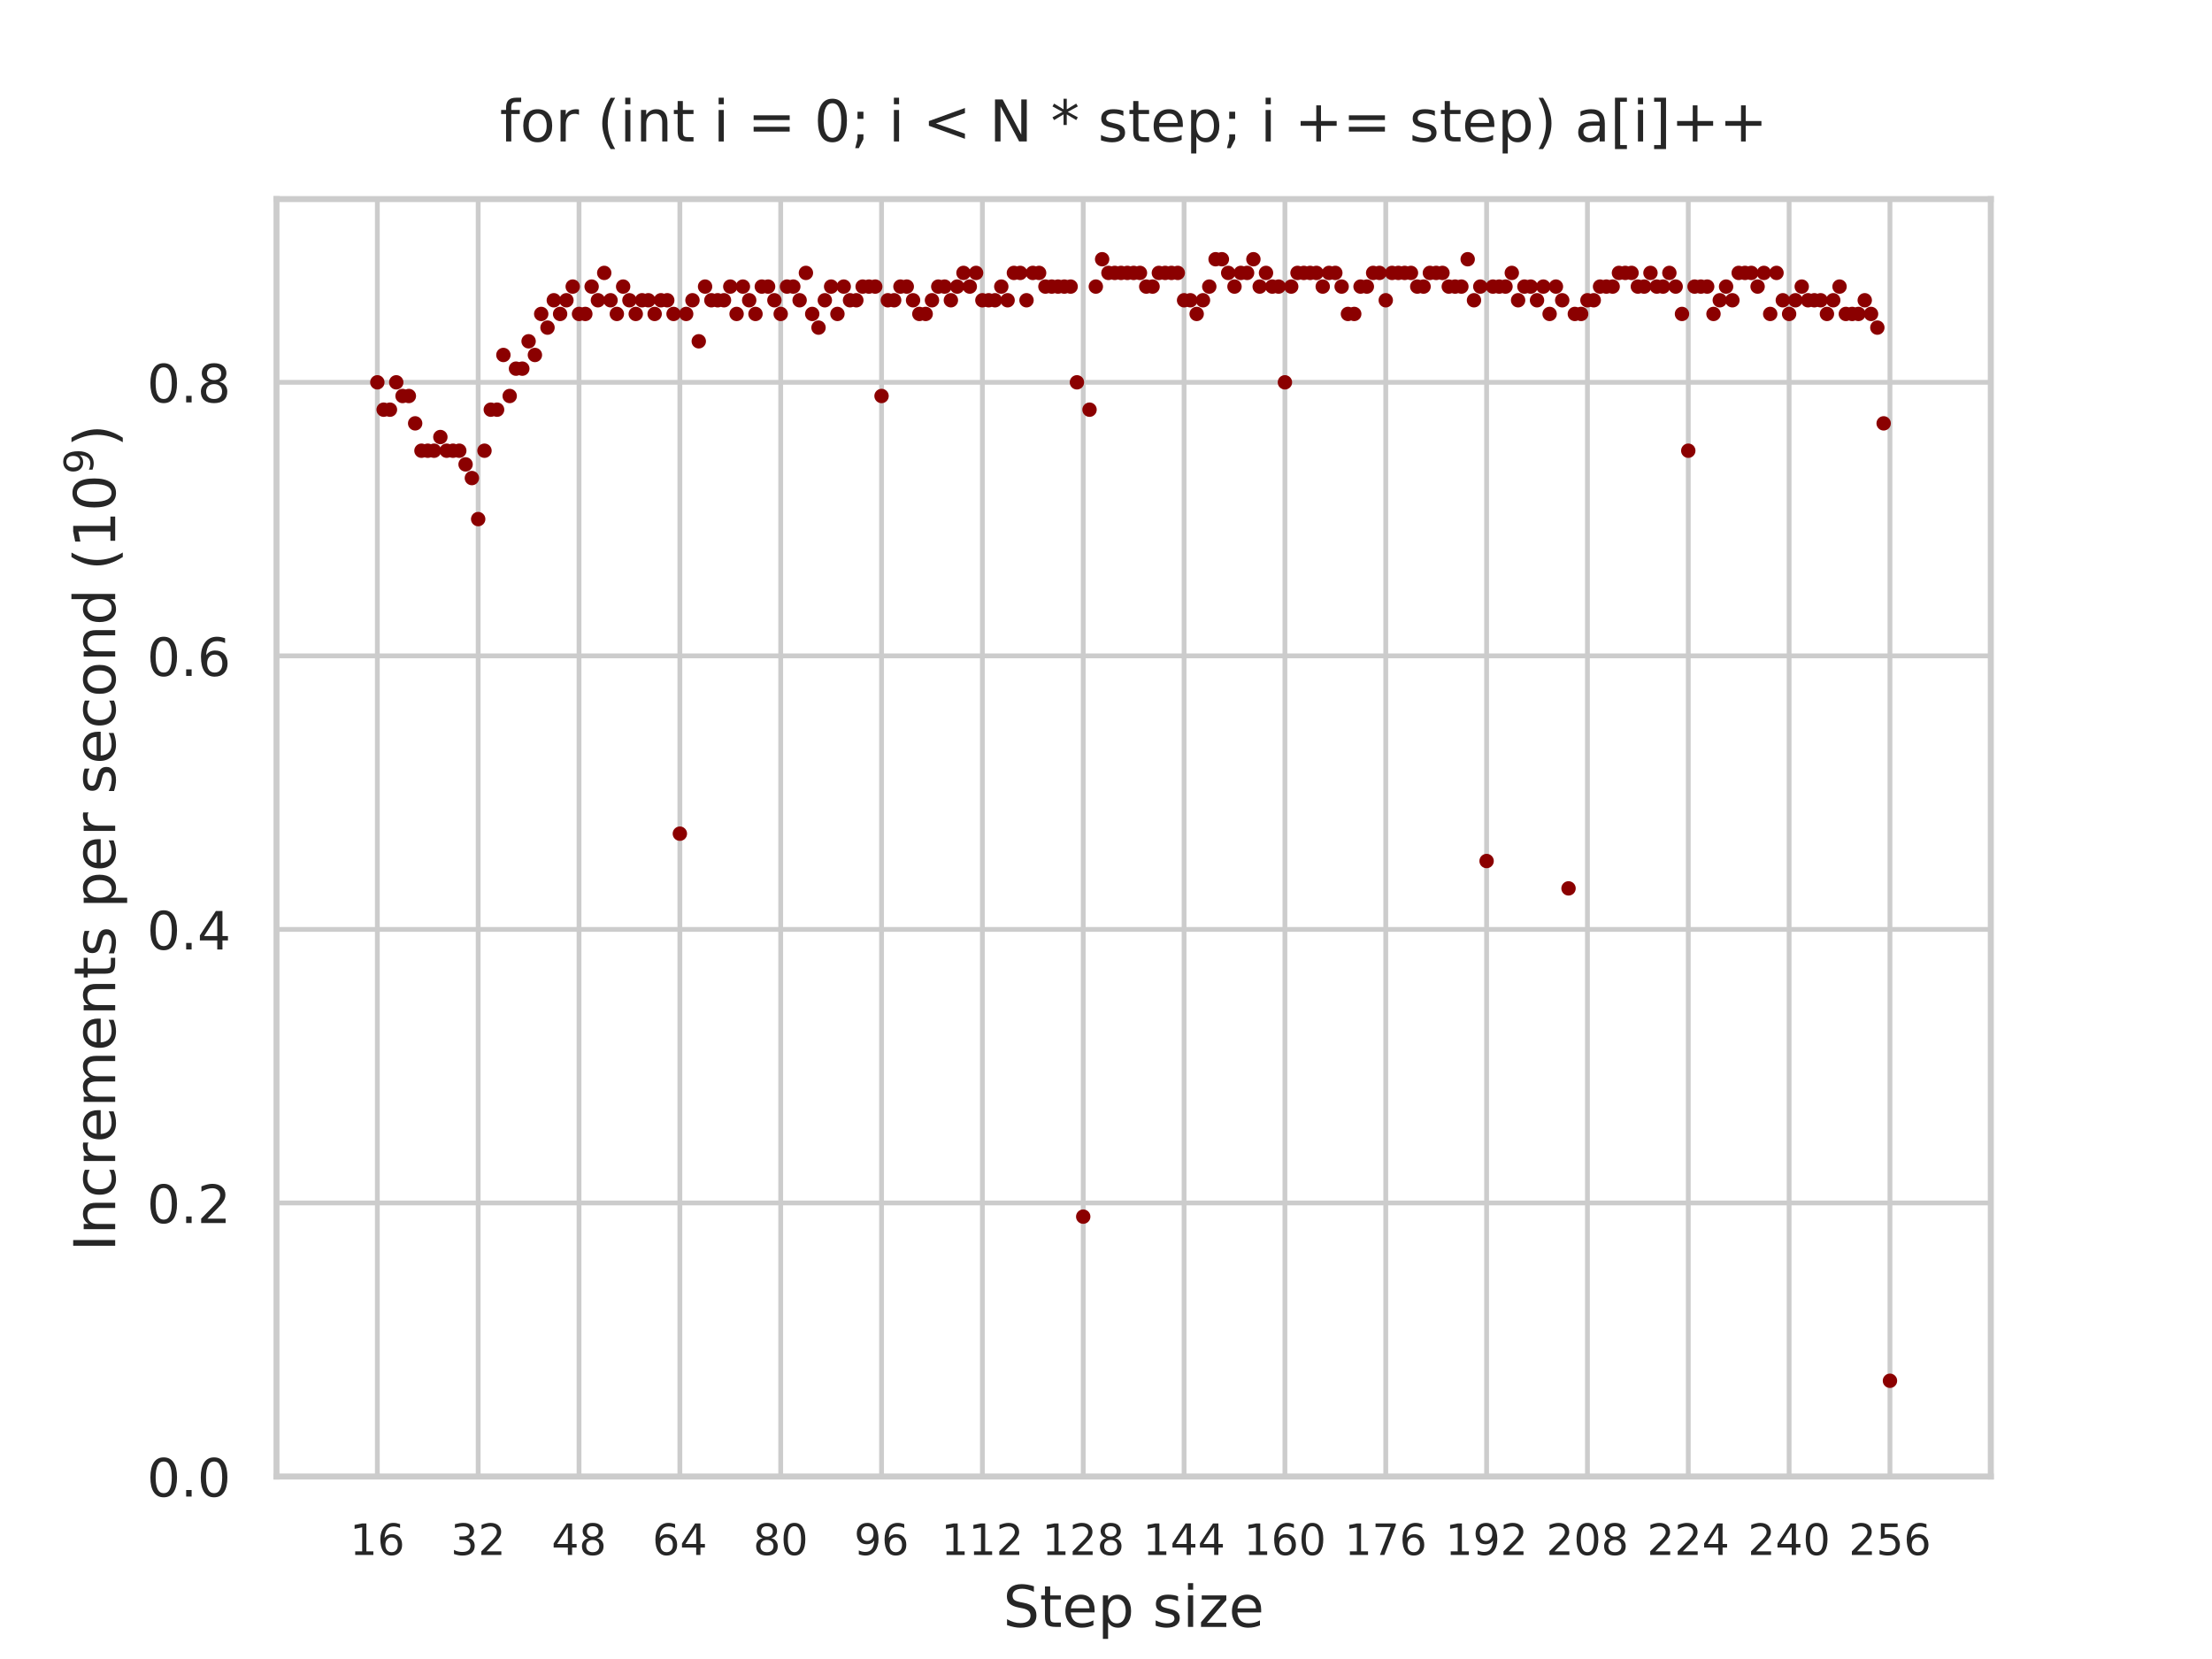 <?xml version="1.0" encoding="utf-8" standalone="no"?>
<!DOCTYPE svg PUBLIC "-//W3C//DTD SVG 1.1//EN"
  "http://www.w3.org/Graphics/SVG/1.1/DTD/svg11.dtd">
<!-- Created with matplotlib (https://matplotlib.org/) -->
<svg height="345.6pt" version="1.1" viewBox="0 0 460.8 345.6" width="460.8pt" xmlns="http://www.w3.org/2000/svg" xmlns:xlink="http://www.w3.org/1999/xlink">
 <defs>
  <style type="text/css">
*{stroke-linecap:butt;stroke-linejoin:round;}
  </style>
 </defs>
 <g id="figure_1">
  <g id="patch_1">
   <path d="M 0 345.6 
L 460.8 345.6 
L 460.8 0 
L 0 0 
z
" style="fill:#ffffff;"/>
  </g>
  <g id="axes_1">
   <g id="patch_2">
    <path d="M 57.6 307.584 
L 414.72 307.584 
L 414.72 41.472 
L 57.6 41.472 
z
" style="fill:#ffffff;"/>
   </g>
   <g id="matplotlib.axis_1">
    <g id="xtick_1">
     <g id="line2d_1">
      <path clip-path="url(#pc6f59f9c42)" d="M 78.607 307.584 
L 78.607 41.472 
" style="fill:none;stroke:#cccccc;stroke-linecap:round;"/>
     </g>
     <g id="text_1">
      <!-- 16 -->
      <defs>
       <path d="M 12.406 8.297 
L 28.516 8.297 
L 28.516 63.922 
L 10.984 60.406 
L 10.984 69.391 
L 28.422 72.906 
L 38.281 72.906 
L 38.281 8.297 
L 54.391 8.297 
L 54.391 0 
L 12.406 0 
z
" id="DejaVuSans-49"/>
       <path d="M 33.016 40.375 
Q 26.375 40.375 22.484 35.828 
Q 18.609 31.297 18.609 23.391 
Q 18.609 15.531 22.484 10.953 
Q 26.375 6.391 33.016 6.391 
Q 39.656 6.391 43.531 10.953 
Q 47.406 15.531 47.406 23.391 
Q 47.406 31.297 43.531 35.828 
Q 39.656 40.375 33.016 40.375 
z
M 52.594 71.297 
L 52.594 62.312 
Q 48.875 64.062 45.094 64.984 
Q 41.312 65.922 37.594 65.922 
Q 27.828 65.922 22.672 59.328 
Q 17.531 52.734 16.797 39.406 
Q 19.672 43.656 24.016 45.922 
Q 28.375 48.188 33.594 48.188 
Q 44.578 48.188 50.953 41.516 
Q 57.328 34.859 57.328 23.391 
Q 57.328 12.156 50.688 5.359 
Q 44.047 -1.422 33.016 -1.422 
Q 20.359 -1.422 13.672 8.266 
Q 6.984 17.969 6.984 36.375 
Q 6.984 53.656 15.188 63.938 
Q 23.391 74.219 37.203 74.219 
Q 40.922 74.219 44.703 73.484 
Q 48.484 72.75 52.594 71.297 
z
" id="DejaVuSans-54"/>
      </defs>
      <g style="fill:#262626;" transform="translate(72.881 323.923)scale(0.09 -0.09)">
       <use xlink:href="#DejaVuSans-49"/>
       <use x="63.623" xlink:href="#DejaVuSans-54"/>
      </g>
     </g>
    </g>
    <g id="xtick_2">
     <g id="line2d_2">
      <path clip-path="url(#pc6f59f9c42)" d="M 99.614 307.584 
L 99.614 41.472 
" style="fill:none;stroke:#cccccc;stroke-linecap:round;"/>
     </g>
     <g id="text_2">
      <!-- 32 -->
      <defs>
       <path d="M 40.578 39.312 
Q 47.656 37.797 51.625 33 
Q 55.609 28.219 55.609 21.188 
Q 55.609 10.406 48.188 4.484 
Q 40.766 -1.422 27.094 -1.422 
Q 22.516 -1.422 17.656 -0.516 
Q 12.797 0.391 7.625 2.203 
L 7.625 11.719 
Q 11.719 9.328 16.594 8.109 
Q 21.484 6.891 26.812 6.891 
Q 36.078 6.891 40.938 10.547 
Q 45.797 14.203 45.797 21.188 
Q 45.797 27.641 41.281 31.266 
Q 36.766 34.906 28.719 34.906 
L 20.219 34.906 
L 20.219 43.016 
L 29.109 43.016 
Q 36.375 43.016 40.234 45.922 
Q 44.094 48.828 44.094 54.297 
Q 44.094 59.906 40.109 62.906 
Q 36.141 65.922 28.719 65.922 
Q 24.656 65.922 20.016 65.031 
Q 15.375 64.156 9.812 62.312 
L 9.812 71.094 
Q 15.438 72.656 20.344 73.438 
Q 25.25 74.219 29.594 74.219 
Q 40.828 74.219 47.359 69.109 
Q 53.906 64.016 53.906 55.328 
Q 53.906 49.266 50.438 45.094 
Q 46.969 40.922 40.578 39.312 
z
" id="DejaVuSans-51"/>
       <path d="M 19.188 8.297 
L 53.609 8.297 
L 53.609 0 
L 7.328 0 
L 7.328 8.297 
Q 12.938 14.109 22.625 23.891 
Q 32.328 33.688 34.812 36.531 
Q 39.547 41.844 41.422 45.531 
Q 43.312 49.219 43.312 52.781 
Q 43.312 58.594 39.234 62.25 
Q 35.156 65.922 28.609 65.922 
Q 23.969 65.922 18.812 64.312 
Q 13.672 62.703 7.812 59.422 
L 7.812 69.391 
Q 13.766 71.781 18.938 73 
Q 24.125 74.219 28.422 74.219 
Q 39.75 74.219 46.484 68.547 
Q 53.219 62.891 53.219 53.422 
Q 53.219 48.922 51.531 44.891 
Q 49.859 40.875 45.406 35.406 
Q 44.188 33.984 37.641 27.219 
Q 31.109 20.453 19.188 8.297 
z
" id="DejaVuSans-50"/>
      </defs>
      <g style="fill:#262626;" transform="translate(93.888 323.923)scale(0.09 -0.09)">
       <use xlink:href="#DejaVuSans-51"/>
       <use x="63.623" xlink:href="#DejaVuSans-50"/>
      </g>
     </g>
    </g>
    <g id="xtick_3">
     <g id="line2d_3">
      <path clip-path="url(#pc6f59f9c42)" d="M 120.621 307.584 
L 120.621 41.472 
" style="fill:none;stroke:#cccccc;stroke-linecap:round;"/>
     </g>
     <g id="text_3">
      <!-- 48 -->
      <defs>
       <path d="M 37.797 64.312 
L 12.891 25.391 
L 37.797 25.391 
z
M 35.203 72.906 
L 47.609 72.906 
L 47.609 25.391 
L 58.016 25.391 
L 58.016 17.188 
L 47.609 17.188 
L 47.609 0 
L 37.797 0 
L 37.797 17.188 
L 4.891 17.188 
L 4.891 26.703 
z
" id="DejaVuSans-52"/>
       <path d="M 31.781 34.625 
Q 24.75 34.625 20.719 30.859 
Q 16.703 27.094 16.703 20.516 
Q 16.703 13.922 20.719 10.156 
Q 24.75 6.391 31.781 6.391 
Q 38.812 6.391 42.859 10.172 
Q 46.922 13.969 46.922 20.516 
Q 46.922 27.094 42.891 30.859 
Q 38.875 34.625 31.781 34.625 
z
M 21.922 38.812 
Q 15.578 40.375 12.031 44.719 
Q 8.5 49.078 8.5 55.328 
Q 8.5 64.062 14.719 69.141 
Q 20.953 74.219 31.781 74.219 
Q 42.672 74.219 48.875 69.141 
Q 55.078 64.062 55.078 55.328 
Q 55.078 49.078 51.531 44.719 
Q 48 40.375 41.703 38.812 
Q 48.828 37.156 52.797 32.312 
Q 56.781 27.484 56.781 20.516 
Q 56.781 9.906 50.312 4.234 
Q 43.844 -1.422 31.781 -1.422 
Q 19.734 -1.422 13.25 4.234 
Q 6.781 9.906 6.781 20.516 
Q 6.781 27.484 10.781 32.312 
Q 14.797 37.156 21.922 38.812 
z
M 18.312 54.391 
Q 18.312 48.734 21.844 45.562 
Q 25.391 42.391 31.781 42.391 
Q 38.141 42.391 41.719 45.562 
Q 45.312 48.734 45.312 54.391 
Q 45.312 60.062 41.719 63.234 
Q 38.141 66.406 31.781 66.406 
Q 25.391 66.406 21.844 63.234 
Q 18.312 60.062 18.312 54.391 
z
" id="DejaVuSans-56"/>
      </defs>
      <g style="fill:#262626;" transform="translate(114.895 323.923)scale(0.09 -0.09)">
       <use xlink:href="#DejaVuSans-52"/>
       <use x="63.623" xlink:href="#DejaVuSans-56"/>
      </g>
     </g>
    </g>
    <g id="xtick_4">
     <g id="line2d_4">
      <path clip-path="url(#pc6f59f9c42)" d="M 141.628 307.584 
L 141.628 41.472 
" style="fill:none;stroke:#cccccc;stroke-linecap:round;"/>
     </g>
     <g id="text_4">
      <!-- 64 -->
      <g style="fill:#262626;" transform="translate(135.902 323.923)scale(0.09 -0.09)">
       <use xlink:href="#DejaVuSans-54"/>
       <use x="63.623" xlink:href="#DejaVuSans-52"/>
      </g>
     </g>
    </g>
    <g id="xtick_5">
     <g id="line2d_5">
      <path clip-path="url(#pc6f59f9c42)" d="M 162.635 307.584 
L 162.635 41.472 
" style="fill:none;stroke:#cccccc;stroke-linecap:round;"/>
     </g>
     <g id="text_5">
      <!-- 80 -->
      <defs>
       <path d="M 31.781 66.406 
Q 24.172 66.406 20.328 58.906 
Q 16.5 51.422 16.5 36.375 
Q 16.5 21.391 20.328 13.891 
Q 24.172 6.391 31.781 6.391 
Q 39.453 6.391 43.281 13.891 
Q 47.125 21.391 47.125 36.375 
Q 47.125 51.422 43.281 58.906 
Q 39.453 66.406 31.781 66.406 
z
M 31.781 74.219 
Q 44.047 74.219 50.516 64.516 
Q 56.984 54.828 56.984 36.375 
Q 56.984 17.969 50.516 8.266 
Q 44.047 -1.422 31.781 -1.422 
Q 19.531 -1.422 13.062 8.266 
Q 6.594 17.969 6.594 36.375 
Q 6.594 54.828 13.062 64.516 
Q 19.531 74.219 31.781 74.219 
z
" id="DejaVuSans-48"/>
      </defs>
      <g style="fill:#262626;" transform="translate(156.909 323.923)scale(0.09 -0.09)">
       <use xlink:href="#DejaVuSans-56"/>
       <use x="63.623" xlink:href="#DejaVuSans-48"/>
      </g>
     </g>
    </g>
    <g id="xtick_6">
     <g id="line2d_6">
      <path clip-path="url(#pc6f59f9c42)" d="M 183.642 307.584 
L 183.642 41.472 
" style="fill:none;stroke:#cccccc;stroke-linecap:round;"/>
     </g>
     <g id="text_6">
      <!-- 96 -->
      <defs>
       <path d="M 10.984 1.516 
L 10.984 10.5 
Q 14.703 8.734 18.5 7.812 
Q 22.312 6.891 25.984 6.891 
Q 35.75 6.891 40.891 13.453 
Q 46.047 20.016 46.781 33.406 
Q 43.953 29.203 39.594 26.953 
Q 35.25 24.703 29.984 24.703 
Q 19.047 24.703 12.672 31.312 
Q 6.297 37.938 6.297 49.422 
Q 6.297 60.641 12.938 67.422 
Q 19.578 74.219 30.609 74.219 
Q 43.266 74.219 49.922 64.516 
Q 56.594 54.828 56.594 36.375 
Q 56.594 19.141 48.406 8.859 
Q 40.234 -1.422 26.422 -1.422 
Q 22.703 -1.422 18.891 -0.688 
Q 15.094 0.047 10.984 1.516 
z
M 30.609 32.422 
Q 37.25 32.422 41.125 36.953 
Q 45.016 41.5 45.016 49.422 
Q 45.016 57.281 41.125 61.844 
Q 37.25 66.406 30.609 66.406 
Q 23.969 66.406 20.094 61.844 
Q 16.219 57.281 16.219 49.422 
Q 16.219 41.5 20.094 36.953 
Q 23.969 32.422 30.609 32.422 
z
" id="DejaVuSans-57"/>
      </defs>
      <g style="fill:#262626;" transform="translate(177.916 323.923)scale(0.09 -0.09)">
       <use xlink:href="#DejaVuSans-57"/>
       <use x="63.623" xlink:href="#DejaVuSans-54"/>
      </g>
     </g>
    </g>
    <g id="xtick_7">
     <g id="line2d_7">
      <path clip-path="url(#pc6f59f9c42)" d="M 204.649 307.584 
L 204.649 41.472 
" style="fill:none;stroke:#cccccc;stroke-linecap:round;"/>
     </g>
     <g id="text_7">
      <!-- 112 -->
      <g style="fill:#262626;" transform="translate(196.06 323.923)scale(0.09 -0.09)">
       <use xlink:href="#DejaVuSans-49"/>
       <use x="63.623" xlink:href="#DejaVuSans-49"/>
       <use x="127.246" xlink:href="#DejaVuSans-50"/>
      </g>
     </g>
    </g>
    <g id="xtick_8">
     <g id="line2d_8">
      <path clip-path="url(#pc6f59f9c42)" d="M 225.656 307.584 
L 225.656 41.472 
" style="fill:none;stroke:#cccccc;stroke-linecap:round;"/>
     </g>
     <g id="text_8">
      <!-- 128 -->
      <g style="fill:#262626;" transform="translate(217.067 323.923)scale(0.09 -0.09)">
       <use xlink:href="#DejaVuSans-49"/>
       <use x="63.623" xlink:href="#DejaVuSans-50"/>
       <use x="127.246" xlink:href="#DejaVuSans-56"/>
      </g>
     </g>
    </g>
    <g id="xtick_9">
     <g id="line2d_9">
      <path clip-path="url(#pc6f59f9c42)" d="M 246.664 307.584 
L 246.664 41.472 
" style="fill:none;stroke:#cccccc;stroke-linecap:round;"/>
     </g>
     <g id="text_9">
      <!-- 144 -->
      <g style="fill:#262626;" transform="translate(238.074 323.923)scale(0.09 -0.09)">
       <use xlink:href="#DejaVuSans-49"/>
       <use x="63.623" xlink:href="#DejaVuSans-52"/>
       <use x="127.246" xlink:href="#DejaVuSans-52"/>
      </g>
     </g>
    </g>
    <g id="xtick_10">
     <g id="line2d_10">
      <path clip-path="url(#pc6f59f9c42)" d="M 267.671 307.584 
L 267.671 41.472 
" style="fill:none;stroke:#cccccc;stroke-linecap:round;"/>
     </g>
     <g id="text_10">
      <!-- 160 -->
      <g style="fill:#262626;" transform="translate(259.081 323.923)scale(0.09 -0.09)">
       <use xlink:href="#DejaVuSans-49"/>
       <use x="63.623" xlink:href="#DejaVuSans-54"/>
       <use x="127.246" xlink:href="#DejaVuSans-48"/>
      </g>
     </g>
    </g>
    <g id="xtick_11">
     <g id="line2d_11">
      <path clip-path="url(#pc6f59f9c42)" d="M 288.678 307.584 
L 288.678 41.472 
" style="fill:none;stroke:#cccccc;stroke-linecap:round;"/>
     </g>
     <g id="text_11">
      <!-- 176 -->
      <defs>
       <path d="M 8.203 72.906 
L 55.078 72.906 
L 55.078 68.703 
L 28.609 0 
L 18.312 0 
L 43.219 64.594 
L 8.203 64.594 
z
" id="DejaVuSans-55"/>
      </defs>
      <g style="fill:#262626;" transform="translate(280.088 323.923)scale(0.09 -0.09)">
       <use xlink:href="#DejaVuSans-49"/>
       <use x="63.623" xlink:href="#DejaVuSans-55"/>
       <use x="127.246" xlink:href="#DejaVuSans-54"/>
      </g>
     </g>
    </g>
    <g id="xtick_12">
     <g id="line2d_12">
      <path clip-path="url(#pc6f59f9c42)" d="M 309.685 307.584 
L 309.685 41.472 
" style="fill:none;stroke:#cccccc;stroke-linecap:round;"/>
     </g>
     <g id="text_12">
      <!-- 192 -->
      <g style="fill:#262626;" transform="translate(301.095 323.923)scale(0.09 -0.09)">
       <use xlink:href="#DejaVuSans-49"/>
       <use x="63.623" xlink:href="#DejaVuSans-57"/>
       <use x="127.246" xlink:href="#DejaVuSans-50"/>
      </g>
     </g>
    </g>
    <g id="xtick_13">
     <g id="line2d_13">
      <path clip-path="url(#pc6f59f9c42)" d="M 330.692 307.584 
L 330.692 41.472 
" style="fill:none;stroke:#cccccc;stroke-linecap:round;"/>
     </g>
     <g id="text_13">
      <!-- 208 -->
      <g style="fill:#262626;" transform="translate(322.102 323.923)scale(0.09 -0.09)">
       <use xlink:href="#DejaVuSans-50"/>
       <use x="63.623" xlink:href="#DejaVuSans-48"/>
       <use x="127.246" xlink:href="#DejaVuSans-56"/>
      </g>
     </g>
    </g>
    <g id="xtick_14">
     <g id="line2d_14">
      <path clip-path="url(#pc6f59f9c42)" d="M 351.699 307.584 
L 351.699 41.472 
" style="fill:none;stroke:#cccccc;stroke-linecap:round;"/>
     </g>
     <g id="text_14">
      <!-- 224 -->
      <g style="fill:#262626;" transform="translate(343.109 323.923)scale(0.09 -0.09)">
       <use xlink:href="#DejaVuSans-50"/>
       <use x="63.623" xlink:href="#DejaVuSans-50"/>
       <use x="127.246" xlink:href="#DejaVuSans-52"/>
      </g>
     </g>
    </g>
    <g id="xtick_15">
     <g id="line2d_15">
      <path clip-path="url(#pc6f59f9c42)" d="M 372.706 307.584 
L 372.706 41.472 
" style="fill:none;stroke:#cccccc;stroke-linecap:round;"/>
     </g>
     <g id="text_15">
      <!-- 240 -->
      <g style="fill:#262626;" transform="translate(364.117 323.923)scale(0.09 -0.09)">
       <use xlink:href="#DejaVuSans-50"/>
       <use x="63.623" xlink:href="#DejaVuSans-52"/>
       <use x="127.246" xlink:href="#DejaVuSans-48"/>
      </g>
     </g>
    </g>
    <g id="xtick_16">
     <g id="line2d_16">
      <path clip-path="url(#pc6f59f9c42)" d="M 393.713 307.584 
L 393.713 41.472 
" style="fill:none;stroke:#cccccc;stroke-linecap:round;"/>
     </g>
     <g id="text_16">
      <!-- 256 -->
      <defs>
       <path d="M 10.797 72.906 
L 49.516 72.906 
L 49.516 64.594 
L 19.828 64.594 
L 19.828 46.734 
Q 21.969 47.469 24.109 47.828 
Q 26.266 48.188 28.422 48.188 
Q 40.625 48.188 47.75 41.5 
Q 54.891 34.812 54.891 23.391 
Q 54.891 11.625 47.562 5.094 
Q 40.234 -1.422 26.906 -1.422 
Q 22.312 -1.422 17.547 -0.641 
Q 12.797 0.141 7.719 1.703 
L 7.719 11.625 
Q 12.109 9.234 16.797 8.062 
Q 21.484 6.891 26.703 6.891 
Q 35.156 6.891 40.078 11.328 
Q 45.016 15.766 45.016 23.391 
Q 45.016 31 40.078 35.438 
Q 35.156 39.891 26.703 39.891 
Q 22.75 39.891 18.812 39.016 
Q 14.891 38.141 10.797 36.281 
z
" id="DejaVuSans-53"/>
      </defs>
      <g style="fill:#262626;" transform="translate(385.124 323.923)scale(0.09 -0.09)">
       <use xlink:href="#DejaVuSans-50"/>
       <use x="63.623" xlink:href="#DejaVuSans-53"/>
       <use x="127.246" xlink:href="#DejaVuSans-54"/>
      </g>
     </g>
    </g>
    <g id="text_17">
     <!-- Step size -->
     <defs>
      <path d="M 53.516 70.516 
L 53.516 60.891 
Q 47.906 63.578 42.922 64.891 
Q 37.938 66.219 33.297 66.219 
Q 25.25 66.219 20.875 63.094 
Q 16.5 59.969 16.5 54.203 
Q 16.5 49.359 19.406 46.891 
Q 22.312 44.438 30.422 42.922 
L 36.375 41.703 
Q 47.406 39.594 52.656 34.297 
Q 57.906 29 57.906 20.125 
Q 57.906 9.516 50.797 4.047 
Q 43.703 -1.422 29.984 -1.422 
Q 24.812 -1.422 18.969 -0.25 
Q 13.141 0.922 6.891 3.219 
L 6.891 13.375 
Q 12.891 10.016 18.656 8.297 
Q 24.422 6.594 29.984 6.594 
Q 38.422 6.594 43.016 9.906 
Q 47.609 13.234 47.609 19.391 
Q 47.609 24.75 44.312 27.781 
Q 41.016 30.812 33.5 32.328 
L 27.484 33.5 
Q 16.453 35.688 11.516 40.375 
Q 6.594 45.062 6.594 53.422 
Q 6.594 63.094 13.406 68.656 
Q 20.219 74.219 32.172 74.219 
Q 37.312 74.219 42.625 73.281 
Q 47.953 72.359 53.516 70.516 
z
" id="DejaVuSans-83"/>
      <path d="M 18.312 70.219 
L 18.312 54.688 
L 36.812 54.688 
L 36.812 47.703 
L 18.312 47.703 
L 18.312 18.016 
Q 18.312 11.328 20.141 9.422 
Q 21.969 7.516 27.594 7.516 
L 36.812 7.516 
L 36.812 0 
L 27.594 0 
Q 17.188 0 13.234 3.875 
Q 9.281 7.766 9.281 18.016 
L 9.281 47.703 
L 2.688 47.703 
L 2.688 54.688 
L 9.281 54.688 
L 9.281 70.219 
z
" id="DejaVuSans-116"/>
      <path d="M 56.203 29.594 
L 56.203 25.203 
L 14.891 25.203 
Q 15.484 15.922 20.484 11.062 
Q 25.484 6.203 34.422 6.203 
Q 39.594 6.203 44.453 7.469 
Q 49.312 8.734 54.109 11.281 
L 54.109 2.781 
Q 49.266 0.734 44.188 -0.344 
Q 39.109 -1.422 33.891 -1.422 
Q 20.797 -1.422 13.156 6.188 
Q 5.516 13.812 5.516 26.812 
Q 5.516 40.234 12.766 48.109 
Q 20.016 56 32.328 56 
Q 43.359 56 49.781 48.891 
Q 56.203 41.797 56.203 29.594 
z
M 47.219 32.234 
Q 47.125 39.594 43.094 43.984 
Q 39.062 48.391 32.422 48.391 
Q 24.906 48.391 20.391 44.141 
Q 15.875 39.891 15.188 32.172 
z
" id="DejaVuSans-101"/>
      <path d="M 18.109 8.203 
L 18.109 -20.797 
L 9.078 -20.797 
L 9.078 54.688 
L 18.109 54.688 
L 18.109 46.391 
Q 20.953 51.266 25.266 53.625 
Q 29.594 56 35.594 56 
Q 45.562 56 51.781 48.094 
Q 58.016 40.188 58.016 27.297 
Q 58.016 14.406 51.781 6.484 
Q 45.562 -1.422 35.594 -1.422 
Q 29.594 -1.422 25.266 0.953 
Q 20.953 3.328 18.109 8.203 
z
M 48.688 27.297 
Q 48.688 37.203 44.609 42.844 
Q 40.531 48.484 33.406 48.484 
Q 26.266 48.484 22.188 42.844 
Q 18.109 37.203 18.109 27.297 
Q 18.109 17.391 22.188 11.75 
Q 26.266 6.109 33.406 6.109 
Q 40.531 6.109 44.609 11.75 
Q 48.688 17.391 48.688 27.297 
z
" id="DejaVuSans-112"/>
      <path id="DejaVuSans-32"/>
      <path d="M 44.281 53.078 
L 44.281 44.578 
Q 40.484 46.531 36.375 47.5 
Q 32.281 48.484 27.875 48.484 
Q 21.188 48.484 17.844 46.438 
Q 14.5 44.391 14.5 40.281 
Q 14.5 37.156 16.891 35.375 
Q 19.281 33.594 26.516 31.984 
L 29.594 31.297 
Q 39.156 29.25 43.188 25.516 
Q 47.219 21.781 47.219 15.094 
Q 47.219 7.469 41.188 3.016 
Q 35.156 -1.422 24.609 -1.422 
Q 20.219 -1.422 15.453 -0.562 
Q 10.688 0.297 5.422 2 
L 5.422 11.281 
Q 10.406 8.688 15.234 7.391 
Q 20.062 6.109 24.812 6.109 
Q 31.156 6.109 34.562 8.281 
Q 37.984 10.453 37.984 14.406 
Q 37.984 18.062 35.516 20.016 
Q 33.062 21.969 24.703 23.781 
L 21.578 24.516 
Q 13.234 26.266 9.516 29.906 
Q 5.812 33.547 5.812 39.891 
Q 5.812 47.609 11.281 51.797 
Q 16.75 56 26.812 56 
Q 31.781 56 36.172 55.266 
Q 40.578 54.547 44.281 53.078 
z
" id="DejaVuSans-115"/>
      <path d="M 9.422 54.688 
L 18.406 54.688 
L 18.406 0 
L 9.422 0 
z
M 9.422 75.984 
L 18.406 75.984 
L 18.406 64.594 
L 9.422 64.594 
z
" id="DejaVuSans-105"/>
      <path d="M 5.516 54.688 
L 48.188 54.688 
L 48.188 46.484 
L 14.406 7.172 
L 48.188 7.172 
L 48.188 0 
L 4.297 0 
L 4.297 8.203 
L 38.094 47.516 
L 5.516 47.516 
z
" id="DejaVuSans-122"/>
     </defs>
     <g style="fill:#262626;" transform="translate(208.958 338.912)scale(0.12 -0.12)">
      <use xlink:href="#DejaVuSans-83"/>
      <use x="63.477" xlink:href="#DejaVuSans-116"/>
      <use x="102.686" xlink:href="#DejaVuSans-101"/>
      <use x="164.209" xlink:href="#DejaVuSans-112"/>
      <use x="227.686" xlink:href="#DejaVuSans-32"/>
      <use x="259.473" xlink:href="#DejaVuSans-115"/>
      <use x="311.572" xlink:href="#DejaVuSans-105"/>
      <use x="339.355" xlink:href="#DejaVuSans-122"/>
      <use x="391.846" xlink:href="#DejaVuSans-101"/>
     </g>
    </g>
   </g>
   <g id="matplotlib.axis_2">
    <g id="ytick_1">
     <g id="line2d_17">
      <path clip-path="url(#pc6f59f9c42)" d="M 57.6 307.584 
L 414.72 307.584 
" style="fill:none;stroke:#cccccc;stroke-linecap:round;"/>
     </g>
     <g id="text_18">
      <!-- 0.0 -->
      <defs>
       <path d="M 10.688 12.406 
L 21 12.406 
L 21 0 
L 10.688 0 
z
" id="DejaVuSans-46"/>
      </defs>
      <g style="fill:#262626;" transform="translate(30.607 311.763)scale(0.11 -0.11)">
       <use xlink:href="#DejaVuSans-48"/>
       <use x="63.623" xlink:href="#DejaVuSans-46"/>
       <use x="95.41" xlink:href="#DejaVuSans-48"/>
      </g>
     </g>
    </g>
    <g id="ytick_2">
     <g id="line2d_18">
      <path clip-path="url(#pc6f59f9c42)" d="M 57.6 250.599 
L 414.72 250.599 
" style="fill:none;stroke:#cccccc;stroke-linecap:round;"/>
     </g>
     <g id="text_19">
      <!-- 0.2 -->
      <g style="fill:#262626;" transform="translate(30.607 254.778)scale(0.11 -0.11)">
       <use xlink:href="#DejaVuSans-48"/>
       <use x="63.623" xlink:href="#DejaVuSans-46"/>
       <use x="95.41" xlink:href="#DejaVuSans-50"/>
      </g>
     </g>
    </g>
    <g id="ytick_3">
     <g id="line2d_19">
      <path clip-path="url(#pc6f59f9c42)" d="M 57.6 193.614 
L 414.72 193.614 
" style="fill:none;stroke:#cccccc;stroke-linecap:round;"/>
     </g>
     <g id="text_20">
      <!-- 0.4 -->
      <g style="fill:#262626;" transform="translate(30.607 197.794)scale(0.11 -0.11)">
       <use xlink:href="#DejaVuSans-48"/>
       <use x="63.623" xlink:href="#DejaVuSans-46"/>
       <use x="95.41" xlink:href="#DejaVuSans-52"/>
      </g>
     </g>
    </g>
    <g id="ytick_4">
     <g id="line2d_20">
      <path clip-path="url(#pc6f59f9c42)" d="M 57.6 136.63 
L 414.72 136.63 
" style="fill:none;stroke:#cccccc;stroke-linecap:round;"/>
     </g>
     <g id="text_21">
      <!-- 0.6 -->
      <g style="fill:#262626;" transform="translate(30.607 140.809)scale(0.11 -0.11)">
       <use xlink:href="#DejaVuSans-48"/>
       <use x="63.623" xlink:href="#DejaVuSans-46"/>
       <use x="95.41" xlink:href="#DejaVuSans-54"/>
      </g>
     </g>
    </g>
    <g id="ytick_5">
     <g id="line2d_21">
      <path clip-path="url(#pc6f59f9c42)" d="M 57.6 79.645 
L 414.72 79.645 
" style="fill:none;stroke:#cccccc;stroke-linecap:round;"/>
     </g>
     <g id="text_22">
      <!-- 0.8 -->
      <g style="fill:#262626;" transform="translate(30.607 83.824)scale(0.11 -0.11)">
       <use xlink:href="#DejaVuSans-48"/>
       <use x="63.623" xlink:href="#DejaVuSans-46"/>
       <use x="95.41" xlink:href="#DejaVuSans-56"/>
      </g>
     </g>
    </g>
    <g id="text_23">
     <!-- Increments per second ($10^9$) -->
     <defs>
      <path d="M 9.812 72.906 
L 19.672 72.906 
L 19.672 0 
L 9.812 0 
z
" id="DejaVuSans-73"/>
      <path d="M 54.891 33.016 
L 54.891 0 
L 45.906 0 
L 45.906 32.719 
Q 45.906 40.484 42.875 44.328 
Q 39.844 48.188 33.797 48.188 
Q 26.516 48.188 22.312 43.547 
Q 18.109 38.922 18.109 30.906 
L 18.109 0 
L 9.078 0 
L 9.078 54.688 
L 18.109 54.688 
L 18.109 46.188 
Q 21.344 51.125 25.703 53.562 
Q 30.078 56 35.797 56 
Q 45.219 56 50.047 50.172 
Q 54.891 44.344 54.891 33.016 
z
" id="DejaVuSans-110"/>
      <path d="M 48.781 52.594 
L 48.781 44.188 
Q 44.969 46.297 41.141 47.344 
Q 37.312 48.391 33.406 48.391 
Q 24.656 48.391 19.812 42.844 
Q 14.984 37.312 14.984 27.297 
Q 14.984 17.281 19.812 11.734 
Q 24.656 6.203 33.406 6.203 
Q 37.312 6.203 41.141 7.25 
Q 44.969 8.297 48.781 10.406 
L 48.781 2.094 
Q 45.016 0.344 40.984 -0.531 
Q 36.969 -1.422 32.422 -1.422 
Q 20.062 -1.422 12.781 6.344 
Q 5.516 14.109 5.516 27.297 
Q 5.516 40.672 12.859 48.328 
Q 20.219 56 33.016 56 
Q 37.156 56 41.109 55.141 
Q 45.062 54.297 48.781 52.594 
z
" id="DejaVuSans-99"/>
      <path d="M 41.109 46.297 
Q 39.594 47.172 37.812 47.578 
Q 36.031 48 33.891 48 
Q 26.266 48 22.188 43.047 
Q 18.109 38.094 18.109 28.812 
L 18.109 0 
L 9.078 0 
L 9.078 54.688 
L 18.109 54.688 
L 18.109 46.188 
Q 20.953 51.172 25.484 53.578 
Q 30.031 56 36.531 56 
Q 37.453 56 38.578 55.875 
Q 39.703 55.766 41.062 55.516 
z
" id="DejaVuSans-114"/>
      <path d="M 52 44.188 
Q 55.375 50.25 60.062 53.125 
Q 64.75 56 71.094 56 
Q 79.641 56 84.281 50.016 
Q 88.922 44.047 88.922 33.016 
L 88.922 0 
L 79.891 0 
L 79.891 32.719 
Q 79.891 40.578 77.094 44.375 
Q 74.312 48.188 68.609 48.188 
Q 61.625 48.188 57.562 43.547 
Q 53.516 38.922 53.516 30.906 
L 53.516 0 
L 44.484 0 
L 44.484 32.719 
Q 44.484 40.625 41.703 44.406 
Q 38.922 48.188 33.109 48.188 
Q 26.219 48.188 22.156 43.531 
Q 18.109 38.875 18.109 30.906 
L 18.109 0 
L 9.078 0 
L 9.078 54.688 
L 18.109 54.688 
L 18.109 46.188 
Q 21.188 51.219 25.484 53.609 
Q 29.781 56 35.688 56 
Q 41.656 56 45.828 52.969 
Q 50 49.953 52 44.188 
z
" id="DejaVuSans-109"/>
      <path d="M 30.609 48.391 
Q 23.391 48.391 19.188 42.75 
Q 14.984 37.109 14.984 27.297 
Q 14.984 17.484 19.156 11.844 
Q 23.344 6.203 30.609 6.203 
Q 37.797 6.203 41.984 11.859 
Q 46.188 17.531 46.188 27.297 
Q 46.188 37.016 41.984 42.703 
Q 37.797 48.391 30.609 48.391 
z
M 30.609 56 
Q 42.328 56 49.016 48.375 
Q 55.719 40.766 55.719 27.297 
Q 55.719 13.875 49.016 6.219 
Q 42.328 -1.422 30.609 -1.422 
Q 18.844 -1.422 12.172 6.219 
Q 5.516 13.875 5.516 27.297 
Q 5.516 40.766 12.172 48.375 
Q 18.844 56 30.609 56 
z
" id="DejaVuSans-111"/>
      <path d="M 45.406 46.391 
L 45.406 75.984 
L 54.391 75.984 
L 54.391 0 
L 45.406 0 
L 45.406 8.203 
Q 42.578 3.328 38.25 0.953 
Q 33.938 -1.422 27.875 -1.422 
Q 17.969 -1.422 11.734 6.484 
Q 5.516 14.406 5.516 27.297 
Q 5.516 40.188 11.734 48.094 
Q 17.969 56 27.875 56 
Q 33.938 56 38.25 53.625 
Q 42.578 51.266 45.406 46.391 
z
M 14.797 27.297 
Q 14.797 17.391 18.875 11.75 
Q 22.953 6.109 30.078 6.109 
Q 37.203 6.109 41.297 11.75 
Q 45.406 17.391 45.406 27.297 
Q 45.406 37.203 41.297 42.844 
Q 37.203 48.484 30.078 48.484 
Q 22.953 48.484 18.875 42.844 
Q 14.797 37.203 14.797 27.297 
z
" id="DejaVuSans-100"/>
      <path d="M 31 75.875 
Q 24.469 64.656 21.281 53.656 
Q 18.109 42.672 18.109 31.391 
Q 18.109 20.125 21.312 9.062 
Q 24.516 -2 31 -13.188 
L 23.188 -13.188 
Q 15.875 -1.703 12.234 9.375 
Q 8.594 20.453 8.594 31.391 
Q 8.594 42.281 12.203 53.312 
Q 15.828 64.359 23.188 75.875 
z
" id="DejaVuSans-40"/>
      <path d="M 8.016 75.875 
L 15.828 75.875 
Q 23.141 64.359 26.781 53.312 
Q 30.422 42.281 30.422 31.391 
Q 30.422 20.453 26.781 9.375 
Q 23.141 -1.703 15.828 -13.188 
L 8.016 -13.188 
Q 14.5 -2 17.703 9.062 
Q 20.906 20.125 20.906 31.391 
Q 20.906 42.672 17.703 53.656 
Q 14.5 64.656 8.016 75.875 
z
" id="DejaVuSans-41"/>
     </defs>
     <g style="fill:#262626;" transform="translate(24.087 260.688)rotate(-90)scale(0.12 -0.12)">
      <use transform="translate(0 0.766)" xlink:href="#DejaVuSans-73"/>
      <use transform="translate(29.492 0.766)" xlink:href="#DejaVuSans-110"/>
      <use transform="translate(92.871 0.766)" xlink:href="#DejaVuSans-99"/>
      <use transform="translate(147.852 0.766)" xlink:href="#DejaVuSans-114"/>
      <use transform="translate(188.965 0.766)" xlink:href="#DejaVuSans-101"/>
      <use transform="translate(250.488 0.766)" xlink:href="#DejaVuSans-109"/>
      <use transform="translate(347.9 0.766)" xlink:href="#DejaVuSans-101"/>
      <use transform="translate(409.424 0.766)" xlink:href="#DejaVuSans-110"/>
      <use transform="translate(472.803 0.766)" xlink:href="#DejaVuSans-116"/>
      <use transform="translate(512.012 0.766)" xlink:href="#DejaVuSans-115"/>
      <use transform="translate(564.111 0.766)" xlink:href="#DejaVuSans-32"/>
      <use transform="translate(595.898 0.766)" xlink:href="#DejaVuSans-112"/>
      <use transform="translate(659.375 0.766)" xlink:href="#DejaVuSans-101"/>
      <use transform="translate(720.898 0.766)" xlink:href="#DejaVuSans-114"/>
      <use transform="translate(762.012 0.766)" xlink:href="#DejaVuSans-32"/>
      <use transform="translate(793.799 0.766)" xlink:href="#DejaVuSans-115"/>
      <use transform="translate(845.898 0.766)" xlink:href="#DejaVuSans-101"/>
      <use transform="translate(907.422 0.766)" xlink:href="#DejaVuSans-99"/>
      <use transform="translate(962.402 0.766)" xlink:href="#DejaVuSans-111"/>
      <use transform="translate(1023.584 0.766)" xlink:href="#DejaVuSans-110"/>
      <use transform="translate(1086.963 0.766)" xlink:href="#DejaVuSans-100"/>
      <use transform="translate(1150.439 0.766)" xlink:href="#DejaVuSans-32"/>
      <use transform="translate(1182.227 0.766)" xlink:href="#DejaVuSans-40"/>
      <use transform="translate(1221.24 0.766)" xlink:href="#DejaVuSans-49"/>
      <use transform="translate(1284.863 0.766)" xlink:href="#DejaVuSans-48"/>
      <use transform="translate(1349.443 39.047)scale(0.7)" xlink:href="#DejaVuSans-57"/>
      <use transform="translate(1396.714 0.766)" xlink:href="#DejaVuSans-41"/>
     </g>
    </g>
   </g>
   <g id="PathCollection_1">
    <defs>
     <path d="M 0 1 
C 0.265 1 0.52 0.895 0.707 0.707 
C 0.895 0.52 1 0.265 1 0 
C 1 -0.265 0.895 -0.52 0.707 -0.707 
C 0.52 -0.895 0.265 -1 0 -1 
C -0.265 -1 -0.52 -0.895 -0.707 -0.707 
C -0.895 -0.52 -1 -0.265 -1 0 
C -1 0.265 -0.895 0.52 -0.707 0.707 
C -0.52 0.895 -0.265 1 0 1 
z
" id="mdb9a5739ac" style="stroke:#8b0000;"/>
    </defs>
    <g clip-path="url(#pc6f59f9c42)">
     <use style="fill:#8b0000;stroke:#8b0000;" x="78.607" xlink:href="#mdb9a5739ac" y="79.645"/>
     <use style="fill:#8b0000;stroke:#8b0000;" x="79.92" xlink:href="#mdb9a5739ac" y="85.343"/>
     <use style="fill:#8b0000;stroke:#8b0000;" x="81.233" xlink:href="#mdb9a5739ac" y="85.343"/>
     <use style="fill:#8b0000;stroke:#8b0000;" x="82.546" xlink:href="#mdb9a5739ac" y="79.645"/>
     <use style="fill:#8b0000;stroke:#8b0000;" x="83.859" xlink:href="#mdb9a5739ac" y="82.494"/>
     <use style="fill:#8b0000;stroke:#8b0000;" x="85.172" xlink:href="#mdb9a5739ac" y="82.494"/>
     <use style="fill:#8b0000;stroke:#8b0000;" x="86.485" xlink:href="#mdb9a5739ac" y="88.193"/>
     <use style="fill:#8b0000;stroke:#8b0000;" x="87.798" xlink:href="#mdb9a5739ac" y="93.891"/>
     <use style="fill:#8b0000;stroke:#8b0000;" x="89.111" xlink:href="#mdb9a5739ac" y="93.891"/>
     <use style="fill:#8b0000;stroke:#8b0000;" x="90.424" xlink:href="#mdb9a5739ac" y="93.891"/>
     <use style="fill:#8b0000;stroke:#8b0000;" x="91.736" xlink:href="#mdb9a5739ac" y="91.042"/>
     <use style="fill:#8b0000;stroke:#8b0000;" x="93.049" xlink:href="#mdb9a5739ac" y="93.891"/>
     <use style="fill:#8b0000;stroke:#8b0000;" x="94.362" xlink:href="#mdb9a5739ac" y="93.891"/>
     <use style="fill:#8b0000;stroke:#8b0000;" x="95.675" xlink:href="#mdb9a5739ac" y="93.891"/>
     <use style="fill:#8b0000;stroke:#8b0000;" x="96.988" xlink:href="#mdb9a5739ac" y="96.74"/>
     <use style="fill:#8b0000;stroke:#8b0000;" x="98.301" xlink:href="#mdb9a5739ac" y="99.59"/>
     <use style="fill:#8b0000;stroke:#8b0000;" x="99.614" xlink:href="#mdb9a5739ac" y="108.137"/>
     <use style="fill:#8b0000;stroke:#8b0000;" x="100.927" xlink:href="#mdb9a5739ac" y="93.891"/>
     <use style="fill:#8b0000;stroke:#8b0000;" x="102.24" xlink:href="#mdb9a5739ac" y="85.343"/>
     <use style="fill:#8b0000;stroke:#8b0000;" x="103.553" xlink:href="#mdb9a5739ac" y="85.343"/>
     <use style="fill:#8b0000;stroke:#8b0000;" x="104.866" xlink:href="#mdb9a5739ac" y="73.947"/>
     <use style="fill:#8b0000;stroke:#8b0000;" x="106.179" xlink:href="#mdb9a5739ac" y="82.494"/>
     <use style="fill:#8b0000;stroke:#8b0000;" x="107.492" xlink:href="#mdb9a5739ac" y="76.796"/>
     <use style="fill:#8b0000;stroke:#8b0000;" x="108.805" xlink:href="#mdb9a5739ac" y="76.796"/>
     <use style="fill:#8b0000;stroke:#8b0000;" x="110.118" xlink:href="#mdb9a5739ac" y="71.097"/>
     <use style="fill:#8b0000;stroke:#8b0000;" x="111.431" xlink:href="#mdb9a5739ac" y="73.947"/>
     <use style="fill:#8b0000;stroke:#8b0000;" x="112.744" xlink:href="#mdb9a5739ac" y="65.399"/>
     <use style="fill:#8b0000;stroke:#8b0000;" x="114.056" xlink:href="#mdb9a5739ac" y="68.248"/>
     <use style="fill:#8b0000;stroke:#8b0000;" x="115.369" xlink:href="#mdb9a5739ac" y="62.55"/>
     <use style="fill:#8b0000;stroke:#8b0000;" x="116.682" xlink:href="#mdb9a5739ac" y="65.399"/>
     <use style="fill:#8b0000;stroke:#8b0000;" x="117.995" xlink:href="#mdb9a5739ac" y="62.55"/>
     <use style="fill:#8b0000;stroke:#8b0000;" x="119.308" xlink:href="#mdb9a5739ac" y="59.7"/>
     <use style="fill:#8b0000;stroke:#8b0000;" x="120.621" xlink:href="#mdb9a5739ac" y="65.399"/>
     <use style="fill:#8b0000;stroke:#8b0000;" x="121.934" xlink:href="#mdb9a5739ac" y="65.399"/>
     <use style="fill:#8b0000;stroke:#8b0000;" x="123.247" xlink:href="#mdb9a5739ac" y="59.7"/>
     <use style="fill:#8b0000;stroke:#8b0000;" x="124.56" xlink:href="#mdb9a5739ac" y="62.55"/>
     <use style="fill:#8b0000;stroke:#8b0000;" x="125.873" xlink:href="#mdb9a5739ac" y="56.851"/>
     <use style="fill:#8b0000;stroke:#8b0000;" x="127.186" xlink:href="#mdb9a5739ac" y="62.55"/>
     <use style="fill:#8b0000;stroke:#8b0000;" x="128.499" xlink:href="#mdb9a5739ac" y="65.399"/>
     <use style="fill:#8b0000;stroke:#8b0000;" x="129.812" xlink:href="#mdb9a5739ac" y="59.7"/>
     <use style="fill:#8b0000;stroke:#8b0000;" x="131.125" xlink:href="#mdb9a5739ac" y="62.55"/>
     <use style="fill:#8b0000;stroke:#8b0000;" x="132.438" xlink:href="#mdb9a5739ac" y="65.399"/>
     <use style="fill:#8b0000;stroke:#8b0000;" x="133.751" xlink:href="#mdb9a5739ac" y="62.55"/>
     <use style="fill:#8b0000;stroke:#8b0000;" x="135.064" xlink:href="#mdb9a5739ac" y="62.55"/>
     <use style="fill:#8b0000;stroke:#8b0000;" x="136.376" xlink:href="#mdb9a5739ac" y="65.399"/>
     <use style="fill:#8b0000;stroke:#8b0000;" x="137.689" xlink:href="#mdb9a5739ac" y="62.55"/>
     <use style="fill:#8b0000;stroke:#8b0000;" x="139.002" xlink:href="#mdb9a5739ac" y="62.55"/>
     <use style="fill:#8b0000;stroke:#8b0000;" x="140.315" xlink:href="#mdb9a5739ac" y="65.399"/>
     <use style="fill:#8b0000;stroke:#8b0000;" x="141.628" xlink:href="#mdb9a5739ac" y="173.67"/>
     <use style="fill:#8b0000;stroke:#8b0000;" x="142.941" xlink:href="#mdb9a5739ac" y="65.399"/>
     <use style="fill:#8b0000;stroke:#8b0000;" x="144.254" xlink:href="#mdb9a5739ac" y="62.55"/>
     <use style="fill:#8b0000;stroke:#8b0000;" x="145.567" xlink:href="#mdb9a5739ac" y="71.097"/>
     <use style="fill:#8b0000;stroke:#8b0000;" x="146.88" xlink:href="#mdb9a5739ac" y="59.7"/>
     <use style="fill:#8b0000;stroke:#8b0000;" x="148.193" xlink:href="#mdb9a5739ac" y="62.55"/>
     <use style="fill:#8b0000;stroke:#8b0000;" x="149.506" xlink:href="#mdb9a5739ac" y="62.55"/>
     <use style="fill:#8b0000;stroke:#8b0000;" x="150.819" xlink:href="#mdb9a5739ac" y="62.55"/>
     <use style="fill:#8b0000;stroke:#8b0000;" x="152.132" xlink:href="#mdb9a5739ac" y="59.7"/>
     <use style="fill:#8b0000;stroke:#8b0000;" x="153.445" xlink:href="#mdb9a5739ac" y="65.399"/>
     <use style="fill:#8b0000;stroke:#8b0000;" x="154.758" xlink:href="#mdb9a5739ac" y="59.7"/>
     <use style="fill:#8b0000;stroke:#8b0000;" x="156.071" xlink:href="#mdb9a5739ac" y="62.55"/>
     <use style="fill:#8b0000;stroke:#8b0000;" x="157.384" xlink:href="#mdb9a5739ac" y="65.399"/>
     <use style="fill:#8b0000;stroke:#8b0000;" x="158.696" xlink:href="#mdb9a5739ac" y="59.7"/>
     <use style="fill:#8b0000;stroke:#8b0000;" x="160.009" xlink:href="#mdb9a5739ac" y="59.7"/>
     <use style="fill:#8b0000;stroke:#8b0000;" x="161.322" xlink:href="#mdb9a5739ac" y="62.55"/>
     <use style="fill:#8b0000;stroke:#8b0000;" x="162.635" xlink:href="#mdb9a5739ac" y="65.399"/>
     <use style="fill:#8b0000;stroke:#8b0000;" x="163.948" xlink:href="#mdb9a5739ac" y="59.7"/>
     <use style="fill:#8b0000;stroke:#8b0000;" x="165.261" xlink:href="#mdb9a5739ac" y="59.7"/>
     <use style="fill:#8b0000;stroke:#8b0000;" x="166.574" xlink:href="#mdb9a5739ac" y="62.55"/>
     <use style="fill:#8b0000;stroke:#8b0000;" x="167.887" xlink:href="#mdb9a5739ac" y="56.851"/>
     <use style="fill:#8b0000;stroke:#8b0000;" x="169.2" xlink:href="#mdb9a5739ac" y="65.399"/>
     <use style="fill:#8b0000;stroke:#8b0000;" x="170.513" xlink:href="#mdb9a5739ac" y="68.248"/>
     <use style="fill:#8b0000;stroke:#8b0000;" x="171.826" xlink:href="#mdb9a5739ac" y="62.55"/>
     <use style="fill:#8b0000;stroke:#8b0000;" x="173.139" xlink:href="#mdb9a5739ac" y="59.7"/>
     <use style="fill:#8b0000;stroke:#8b0000;" x="174.452" xlink:href="#mdb9a5739ac" y="65.399"/>
     <use style="fill:#8b0000;stroke:#8b0000;" x="175.765" xlink:href="#mdb9a5739ac" y="59.7"/>
     <use style="fill:#8b0000;stroke:#8b0000;" x="177.078" xlink:href="#mdb9a5739ac" y="62.55"/>
     <use style="fill:#8b0000;stroke:#8b0000;" x="178.391" xlink:href="#mdb9a5739ac" y="62.55"/>
     <use style="fill:#8b0000;stroke:#8b0000;" x="179.704" xlink:href="#mdb9a5739ac" y="59.7"/>
     <use style="fill:#8b0000;stroke:#8b0000;" x="181.016" xlink:href="#mdb9a5739ac" y="59.7"/>
     <use style="fill:#8b0000;stroke:#8b0000;" x="182.329" xlink:href="#mdb9a5739ac" y="59.7"/>
     <use style="fill:#8b0000;stroke:#8b0000;" x="183.642" xlink:href="#mdb9a5739ac" y="82.494"/>
     <use style="fill:#8b0000;stroke:#8b0000;" x="184.955" xlink:href="#mdb9a5739ac" y="62.55"/>
     <use style="fill:#8b0000;stroke:#8b0000;" x="186.268" xlink:href="#mdb9a5739ac" y="62.55"/>
     <use style="fill:#8b0000;stroke:#8b0000;" x="187.581" xlink:href="#mdb9a5739ac" y="59.7"/>
     <use style="fill:#8b0000;stroke:#8b0000;" x="188.894" xlink:href="#mdb9a5739ac" y="59.7"/>
     <use style="fill:#8b0000;stroke:#8b0000;" x="190.207" xlink:href="#mdb9a5739ac" y="62.55"/>
     <use style="fill:#8b0000;stroke:#8b0000;" x="191.52" xlink:href="#mdb9a5739ac" y="65.399"/>
     <use style="fill:#8b0000;stroke:#8b0000;" x="192.833" xlink:href="#mdb9a5739ac" y="65.399"/>
     <use style="fill:#8b0000;stroke:#8b0000;" x="194.146" xlink:href="#mdb9a5739ac" y="62.55"/>
     <use style="fill:#8b0000;stroke:#8b0000;" x="195.459" xlink:href="#mdb9a5739ac" y="59.7"/>
     <use style="fill:#8b0000;stroke:#8b0000;" x="196.772" xlink:href="#mdb9a5739ac" y="59.7"/>
     <use style="fill:#8b0000;stroke:#8b0000;" x="198.085" xlink:href="#mdb9a5739ac" y="62.55"/>
     <use style="fill:#8b0000;stroke:#8b0000;" x="199.398" xlink:href="#mdb9a5739ac" y="59.7"/>
     <use style="fill:#8b0000;stroke:#8b0000;" x="200.711" xlink:href="#mdb9a5739ac" y="56.851"/>
     <use style="fill:#8b0000;stroke:#8b0000;" x="202.024" xlink:href="#mdb9a5739ac" y="59.7"/>
     <use style="fill:#8b0000;stroke:#8b0000;" x="203.336" xlink:href="#mdb9a5739ac" y="56.851"/>
     <use style="fill:#8b0000;stroke:#8b0000;" x="204.649" xlink:href="#mdb9a5739ac" y="62.55"/>
     <use style="fill:#8b0000;stroke:#8b0000;" x="205.962" xlink:href="#mdb9a5739ac" y="62.55"/>
     <use style="fill:#8b0000;stroke:#8b0000;" x="207.275" xlink:href="#mdb9a5739ac" y="62.55"/>
     <use style="fill:#8b0000;stroke:#8b0000;" x="208.588" xlink:href="#mdb9a5739ac" y="59.7"/>
     <use style="fill:#8b0000;stroke:#8b0000;" x="209.901" xlink:href="#mdb9a5739ac" y="62.55"/>
     <use style="fill:#8b0000;stroke:#8b0000;" x="211.214" xlink:href="#mdb9a5739ac" y="56.851"/>
     <use style="fill:#8b0000;stroke:#8b0000;" x="212.527" xlink:href="#mdb9a5739ac" y="56.851"/>
     <use style="fill:#8b0000;stroke:#8b0000;" x="213.84" xlink:href="#mdb9a5739ac" y="62.55"/>
     <use style="fill:#8b0000;stroke:#8b0000;" x="215.153" xlink:href="#mdb9a5739ac" y="56.851"/>
     <use style="fill:#8b0000;stroke:#8b0000;" x="216.466" xlink:href="#mdb9a5739ac" y="56.851"/>
     <use style="fill:#8b0000;stroke:#8b0000;" x="217.779" xlink:href="#mdb9a5739ac" y="59.7"/>
     <use style="fill:#8b0000;stroke:#8b0000;" x="219.092" xlink:href="#mdb9a5739ac" y="59.7"/>
     <use style="fill:#8b0000;stroke:#8b0000;" x="220.405" xlink:href="#mdb9a5739ac" y="59.7"/>
     <use style="fill:#8b0000;stroke:#8b0000;" x="221.718" xlink:href="#mdb9a5739ac" y="59.7"/>
     <use style="fill:#8b0000;stroke:#8b0000;" x="223.031" xlink:href="#mdb9a5739ac" y="59.7"/>
     <use style="fill:#8b0000;stroke:#8b0000;" x="224.344" xlink:href="#mdb9a5739ac" y="79.645"/>
     <use style="fill:#8b0000;stroke:#8b0000;" x="225.656" xlink:href="#mdb9a5739ac" y="253.448"/>
     <use style="fill:#8b0000;stroke:#8b0000;" x="226.969" xlink:href="#mdb9a5739ac" y="85.343"/>
     <use style="fill:#8b0000;stroke:#8b0000;" x="228.282" xlink:href="#mdb9a5739ac" y="59.7"/>
     <use style="fill:#8b0000;stroke:#8b0000;" x="229.595" xlink:href="#mdb9a5739ac" y="54.002"/>
     <use style="fill:#8b0000;stroke:#8b0000;" x="230.908" xlink:href="#mdb9a5739ac" y="56.851"/>
     <use style="fill:#8b0000;stroke:#8b0000;" x="232.221" xlink:href="#mdb9a5739ac" y="56.851"/>
     <use style="fill:#8b0000;stroke:#8b0000;" x="233.534" xlink:href="#mdb9a5739ac" y="56.851"/>
     <use style="fill:#8b0000;stroke:#8b0000;" x="234.847" xlink:href="#mdb9a5739ac" y="56.851"/>
     <use style="fill:#8b0000;stroke:#8b0000;" x="236.16" xlink:href="#mdb9a5739ac" y="56.851"/>
     <use style="fill:#8b0000;stroke:#8b0000;" x="237.473" xlink:href="#mdb9a5739ac" y="56.851"/>
     <use style="fill:#8b0000;stroke:#8b0000;" x="238.786" xlink:href="#mdb9a5739ac" y="59.7"/>
     <use style="fill:#8b0000;stroke:#8b0000;" x="240.099" xlink:href="#mdb9a5739ac" y="59.7"/>
     <use style="fill:#8b0000;stroke:#8b0000;" x="241.412" xlink:href="#mdb9a5739ac" y="56.851"/>
     <use style="fill:#8b0000;stroke:#8b0000;" x="242.725" xlink:href="#mdb9a5739ac" y="56.851"/>
     <use style="fill:#8b0000;stroke:#8b0000;" x="244.038" xlink:href="#mdb9a5739ac" y="56.851"/>
     <use style="fill:#8b0000;stroke:#8b0000;" x="245.351" xlink:href="#mdb9a5739ac" y="56.851"/>
     <use style="fill:#8b0000;stroke:#8b0000;" x="246.664" xlink:href="#mdb9a5739ac" y="62.55"/>
     <use style="fill:#8b0000;stroke:#8b0000;" x="247.976" xlink:href="#mdb9a5739ac" y="62.55"/>
     <use style="fill:#8b0000;stroke:#8b0000;" x="249.289" xlink:href="#mdb9a5739ac" y="65.399"/>
     <use style="fill:#8b0000;stroke:#8b0000;" x="250.602" xlink:href="#mdb9a5739ac" y="62.55"/>
     <use style="fill:#8b0000;stroke:#8b0000;" x="251.915" xlink:href="#mdb9a5739ac" y="59.7"/>
     <use style="fill:#8b0000;stroke:#8b0000;" x="253.228" xlink:href="#mdb9a5739ac" y="54.002"/>
     <use style="fill:#8b0000;stroke:#8b0000;" x="254.541" xlink:href="#mdb9a5739ac" y="54.002"/>
     <use style="fill:#8b0000;stroke:#8b0000;" x="255.854" xlink:href="#mdb9a5739ac" y="56.851"/>
     <use style="fill:#8b0000;stroke:#8b0000;" x="257.167" xlink:href="#mdb9a5739ac" y="59.7"/>
     <use style="fill:#8b0000;stroke:#8b0000;" x="258.48" xlink:href="#mdb9a5739ac" y="56.851"/>
     <use style="fill:#8b0000;stroke:#8b0000;" x="259.793" xlink:href="#mdb9a5739ac" y="56.851"/>
     <use style="fill:#8b0000;stroke:#8b0000;" x="261.106" xlink:href="#mdb9a5739ac" y="54.002"/>
     <use style="fill:#8b0000;stroke:#8b0000;" x="262.419" xlink:href="#mdb9a5739ac" y="59.7"/>
     <use style="fill:#8b0000;stroke:#8b0000;" x="263.732" xlink:href="#mdb9a5739ac" y="56.851"/>
     <use style="fill:#8b0000;stroke:#8b0000;" x="265.045" xlink:href="#mdb9a5739ac" y="59.7"/>
     <use style="fill:#8b0000;stroke:#8b0000;" x="266.358" xlink:href="#mdb9a5739ac" y="59.7"/>
     <use style="fill:#8b0000;stroke:#8b0000;" x="267.671" xlink:href="#mdb9a5739ac" y="79.645"/>
     <use style="fill:#8b0000;stroke:#8b0000;" x="268.984" xlink:href="#mdb9a5739ac" y="59.7"/>
     <use style="fill:#8b0000;stroke:#8b0000;" x="270.296" xlink:href="#mdb9a5739ac" y="56.851"/>
     <use style="fill:#8b0000;stroke:#8b0000;" x="271.609" xlink:href="#mdb9a5739ac" y="56.851"/>
     <use style="fill:#8b0000;stroke:#8b0000;" x="272.922" xlink:href="#mdb9a5739ac" y="56.851"/>
     <use style="fill:#8b0000;stroke:#8b0000;" x="274.235" xlink:href="#mdb9a5739ac" y="56.851"/>
     <use style="fill:#8b0000;stroke:#8b0000;" x="275.548" xlink:href="#mdb9a5739ac" y="59.7"/>
     <use style="fill:#8b0000;stroke:#8b0000;" x="276.861" xlink:href="#mdb9a5739ac" y="56.851"/>
     <use style="fill:#8b0000;stroke:#8b0000;" x="278.174" xlink:href="#mdb9a5739ac" y="56.851"/>
     <use style="fill:#8b0000;stroke:#8b0000;" x="279.487" xlink:href="#mdb9a5739ac" y="59.7"/>
     <use style="fill:#8b0000;stroke:#8b0000;" x="280.8" xlink:href="#mdb9a5739ac" y="65.399"/>
     <use style="fill:#8b0000;stroke:#8b0000;" x="282.113" xlink:href="#mdb9a5739ac" y="65.399"/>
     <use style="fill:#8b0000;stroke:#8b0000;" x="283.426" xlink:href="#mdb9a5739ac" y="59.7"/>
     <use style="fill:#8b0000;stroke:#8b0000;" x="284.739" xlink:href="#mdb9a5739ac" y="59.7"/>
     <use style="fill:#8b0000;stroke:#8b0000;" x="286.052" xlink:href="#mdb9a5739ac" y="56.851"/>
     <use style="fill:#8b0000;stroke:#8b0000;" x="287.365" xlink:href="#mdb9a5739ac" y="56.851"/>
     <use style="fill:#8b0000;stroke:#8b0000;" x="288.678" xlink:href="#mdb9a5739ac" y="62.55"/>
     <use style="fill:#8b0000;stroke:#8b0000;" x="289.991" xlink:href="#mdb9a5739ac" y="56.851"/>
     <use style="fill:#8b0000;stroke:#8b0000;" x="291.304" xlink:href="#mdb9a5739ac" y="56.851"/>
     <use style="fill:#8b0000;stroke:#8b0000;" x="292.616" xlink:href="#mdb9a5739ac" y="56.851"/>
     <use style="fill:#8b0000;stroke:#8b0000;" x="293.929" xlink:href="#mdb9a5739ac" y="56.851"/>
     <use style="fill:#8b0000;stroke:#8b0000;" x="295.242" xlink:href="#mdb9a5739ac" y="59.7"/>
     <use style="fill:#8b0000;stroke:#8b0000;" x="296.555" xlink:href="#mdb9a5739ac" y="59.7"/>
     <use style="fill:#8b0000;stroke:#8b0000;" x="297.868" xlink:href="#mdb9a5739ac" y="56.851"/>
     <use style="fill:#8b0000;stroke:#8b0000;" x="299.181" xlink:href="#mdb9a5739ac" y="56.851"/>
     <use style="fill:#8b0000;stroke:#8b0000;" x="300.494" xlink:href="#mdb9a5739ac" y="56.851"/>
     <use style="fill:#8b0000;stroke:#8b0000;" x="301.807" xlink:href="#mdb9a5739ac" y="59.7"/>
     <use style="fill:#8b0000;stroke:#8b0000;" x="303.12" xlink:href="#mdb9a5739ac" y="59.7"/>
     <use style="fill:#8b0000;stroke:#8b0000;" x="304.433" xlink:href="#mdb9a5739ac" y="59.7"/>
     <use style="fill:#8b0000;stroke:#8b0000;" x="305.746" xlink:href="#mdb9a5739ac" y="54.002"/>
     <use style="fill:#8b0000;stroke:#8b0000;" x="307.059" xlink:href="#mdb9a5739ac" y="62.55"/>
     <use style="fill:#8b0000;stroke:#8b0000;" x="308.372" xlink:href="#mdb9a5739ac" y="59.7"/>
     <use style="fill:#8b0000;stroke:#8b0000;" x="309.685" xlink:href="#mdb9a5739ac" y="179.368"/>
     <use style="fill:#8b0000;stroke:#8b0000;" x="310.998" xlink:href="#mdb9a5739ac" y="59.7"/>
     <use style="fill:#8b0000;stroke:#8b0000;" x="312.311" xlink:href="#mdb9a5739ac" y="59.7"/>
     <use style="fill:#8b0000;stroke:#8b0000;" x="313.624" xlink:href="#mdb9a5739ac" y="59.7"/>
     <use style="fill:#8b0000;stroke:#8b0000;" x="314.936" xlink:href="#mdb9a5739ac" y="56.851"/>
     <use style="fill:#8b0000;stroke:#8b0000;" x="316.249" xlink:href="#mdb9a5739ac" y="62.55"/>
     <use style="fill:#8b0000;stroke:#8b0000;" x="317.562" xlink:href="#mdb9a5739ac" y="59.7"/>
     <use style="fill:#8b0000;stroke:#8b0000;" x="318.875" xlink:href="#mdb9a5739ac" y="59.7"/>
     <use style="fill:#8b0000;stroke:#8b0000;" x="320.188" xlink:href="#mdb9a5739ac" y="62.55"/>
     <use style="fill:#8b0000;stroke:#8b0000;" x="321.501" xlink:href="#mdb9a5739ac" y="59.7"/>
     <use style="fill:#8b0000;stroke:#8b0000;" x="322.814" xlink:href="#mdb9a5739ac" y="65.399"/>
     <use style="fill:#8b0000;stroke:#8b0000;" x="324.127" xlink:href="#mdb9a5739ac" y="59.7"/>
     <use style="fill:#8b0000;stroke:#8b0000;" x="325.44" xlink:href="#mdb9a5739ac" y="62.55"/>
     <use style="fill:#8b0000;stroke:#8b0000;" x="326.753" xlink:href="#mdb9a5739ac" y="185.067"/>
     <use style="fill:#8b0000;stroke:#8b0000;" x="328.066" xlink:href="#mdb9a5739ac" y="65.399"/>
     <use style="fill:#8b0000;stroke:#8b0000;" x="329.379" xlink:href="#mdb9a5739ac" y="65.399"/>
     <use style="fill:#8b0000;stroke:#8b0000;" x="330.692" xlink:href="#mdb9a5739ac" y="62.55"/>
     <use style="fill:#8b0000;stroke:#8b0000;" x="332.005" xlink:href="#mdb9a5739ac" y="62.55"/>
     <use style="fill:#8b0000;stroke:#8b0000;" x="333.318" xlink:href="#mdb9a5739ac" y="59.7"/>
     <use style="fill:#8b0000;stroke:#8b0000;" x="334.631" xlink:href="#mdb9a5739ac" y="59.7"/>
     <use style="fill:#8b0000;stroke:#8b0000;" x="335.944" xlink:href="#mdb9a5739ac" y="59.7"/>
     <use style="fill:#8b0000;stroke:#8b0000;" x="337.256" xlink:href="#mdb9a5739ac" y="56.851"/>
     <use style="fill:#8b0000;stroke:#8b0000;" x="338.569" xlink:href="#mdb9a5739ac" y="56.851"/>
     <use style="fill:#8b0000;stroke:#8b0000;" x="339.882" xlink:href="#mdb9a5739ac" y="56.851"/>
     <use style="fill:#8b0000;stroke:#8b0000;" x="341.195" xlink:href="#mdb9a5739ac" y="59.7"/>
     <use style="fill:#8b0000;stroke:#8b0000;" x="342.508" xlink:href="#mdb9a5739ac" y="59.7"/>
     <use style="fill:#8b0000;stroke:#8b0000;" x="343.821" xlink:href="#mdb9a5739ac" y="56.851"/>
     <use style="fill:#8b0000;stroke:#8b0000;" x="345.134" xlink:href="#mdb9a5739ac" y="59.7"/>
     <use style="fill:#8b0000;stroke:#8b0000;" x="346.447" xlink:href="#mdb9a5739ac" y="59.7"/>
     <use style="fill:#8b0000;stroke:#8b0000;" x="347.76" xlink:href="#mdb9a5739ac" y="56.851"/>
     <use style="fill:#8b0000;stroke:#8b0000;" x="349.073" xlink:href="#mdb9a5739ac" y="59.7"/>
     <use style="fill:#8b0000;stroke:#8b0000;" x="350.386" xlink:href="#mdb9a5739ac" y="65.399"/>
     <use style="fill:#8b0000;stroke:#8b0000;" x="351.699" xlink:href="#mdb9a5739ac" y="93.891"/>
     <use style="fill:#8b0000;stroke:#8b0000;" x="353.012" xlink:href="#mdb9a5739ac" y="59.7"/>
     <use style="fill:#8b0000;stroke:#8b0000;" x="354.325" xlink:href="#mdb9a5739ac" y="59.7"/>
     <use style="fill:#8b0000;stroke:#8b0000;" x="355.638" xlink:href="#mdb9a5739ac" y="59.7"/>
     <use style="fill:#8b0000;stroke:#8b0000;" x="356.951" xlink:href="#mdb9a5739ac" y="65.399"/>
     <use style="fill:#8b0000;stroke:#8b0000;" x="358.264" xlink:href="#mdb9a5739ac" y="62.55"/>
     <use style="fill:#8b0000;stroke:#8b0000;" x="359.576" xlink:href="#mdb9a5739ac" y="59.7"/>
     <use style="fill:#8b0000;stroke:#8b0000;" x="360.889" xlink:href="#mdb9a5739ac" y="62.55"/>
     <use style="fill:#8b0000;stroke:#8b0000;" x="362.202" xlink:href="#mdb9a5739ac" y="56.851"/>
     <use style="fill:#8b0000;stroke:#8b0000;" x="363.515" xlink:href="#mdb9a5739ac" y="56.851"/>
     <use style="fill:#8b0000;stroke:#8b0000;" x="364.828" xlink:href="#mdb9a5739ac" y="56.851"/>
     <use style="fill:#8b0000;stroke:#8b0000;" x="366.141" xlink:href="#mdb9a5739ac" y="59.7"/>
     <use style="fill:#8b0000;stroke:#8b0000;" x="367.454" xlink:href="#mdb9a5739ac" y="56.851"/>
     <use style="fill:#8b0000;stroke:#8b0000;" x="368.767" xlink:href="#mdb9a5739ac" y="65.399"/>
     <use style="fill:#8b0000;stroke:#8b0000;" x="370.08" xlink:href="#mdb9a5739ac" y="56.851"/>
     <use style="fill:#8b0000;stroke:#8b0000;" x="371.393" xlink:href="#mdb9a5739ac" y="62.55"/>
     <use style="fill:#8b0000;stroke:#8b0000;" x="372.706" xlink:href="#mdb9a5739ac" y="65.399"/>
     <use style="fill:#8b0000;stroke:#8b0000;" x="374.019" xlink:href="#mdb9a5739ac" y="62.55"/>
     <use style="fill:#8b0000;stroke:#8b0000;" x="375.332" xlink:href="#mdb9a5739ac" y="59.7"/>
     <use style="fill:#8b0000;stroke:#8b0000;" x="376.645" xlink:href="#mdb9a5739ac" y="62.55"/>
     <use style="fill:#8b0000;stroke:#8b0000;" x="377.958" xlink:href="#mdb9a5739ac" y="62.55"/>
     <use style="fill:#8b0000;stroke:#8b0000;" x="379.271" xlink:href="#mdb9a5739ac" y="62.55"/>
     <use style="fill:#8b0000;stroke:#8b0000;" x="380.584" xlink:href="#mdb9a5739ac" y="65.399"/>
     <use style="fill:#8b0000;stroke:#8b0000;" x="381.896" xlink:href="#mdb9a5739ac" y="62.55"/>
     <use style="fill:#8b0000;stroke:#8b0000;" x="383.209" xlink:href="#mdb9a5739ac" y="59.7"/>
     <use style="fill:#8b0000;stroke:#8b0000;" x="384.522" xlink:href="#mdb9a5739ac" y="65.399"/>
     <use style="fill:#8b0000;stroke:#8b0000;" x="385.835" xlink:href="#mdb9a5739ac" y="65.399"/>
     <use style="fill:#8b0000;stroke:#8b0000;" x="387.148" xlink:href="#mdb9a5739ac" y="65.399"/>
     <use style="fill:#8b0000;stroke:#8b0000;" x="388.461" xlink:href="#mdb9a5739ac" y="62.55"/>
     <use style="fill:#8b0000;stroke:#8b0000;" x="389.774" xlink:href="#mdb9a5739ac" y="65.399"/>
     <use style="fill:#8b0000;stroke:#8b0000;" x="391.087" xlink:href="#mdb9a5739ac" y="68.248"/>
     <use style="fill:#8b0000;stroke:#8b0000;" x="392.4" xlink:href="#mdb9a5739ac" y="88.193"/>
     <use style="fill:#8b0000;stroke:#8b0000;" x="393.713" xlink:href="#mdb9a5739ac" y="287.639"/>
    </g>
   </g>
   <g id="patch_3">
    <path d="M 57.6 307.584 
L 57.6 41.472 
" style="fill:none;stroke:#cccccc;stroke-linecap:square;stroke-linejoin:miter;stroke-width:1.25;"/>
   </g>
   <g id="patch_4">
    <path d="M 414.72 307.584 
L 414.72 41.472 
" style="fill:none;stroke:#cccccc;stroke-linecap:square;stroke-linejoin:miter;stroke-width:1.25;"/>
   </g>
   <g id="patch_5">
    <path d="M 57.6 307.584 
L 414.72 307.584 
" style="fill:none;stroke:#cccccc;stroke-linecap:square;stroke-linejoin:miter;stroke-width:1.25;"/>
   </g>
   <g id="patch_6">
    <path d="M 57.6 41.472 
L 414.72 41.472 
" style="fill:none;stroke:#cccccc;stroke-linecap:square;stroke-linejoin:miter;stroke-width:1.25;"/>
   </g>
   <g id="text_24">
    <!-- for (int i = 0; i &lt; N * step; i += step) a[i]++ -->
    <defs>
     <path d="M 37.109 75.984 
L 37.109 68.5 
L 28.516 68.5 
Q 23.688 68.5 21.797 66.547 
Q 19.922 64.594 19.922 59.516 
L 19.922 54.688 
L 34.719 54.688 
L 34.719 47.703 
L 19.922 47.703 
L 19.922 0 
L 10.891 0 
L 10.891 47.703 
L 2.297 47.703 
L 2.297 54.688 
L 10.891 54.688 
L 10.891 58.5 
Q 10.891 67.625 15.141 71.797 
Q 19.391 75.984 28.609 75.984 
z
" id="DejaVuSans-102"/>
     <path d="M 10.594 45.406 
L 73.188 45.406 
L 73.188 37.203 
L 10.594 37.203 
z
M 10.594 25.484 
L 73.188 25.484 
L 73.188 17.188 
L 10.594 17.188 
z
" id="DejaVuSans-61"/>
     <path d="M 11.719 51.703 
L 22.016 51.703 
L 22.016 39.312 
L 11.719 39.312 
z
M 11.719 12.406 
L 22.016 12.406 
L 22.016 4 
L 14.016 -11.625 
L 7.719 -11.625 
L 11.719 4 
z
" id="DejaVuSans-59"/>
     <path d="M 73.188 49.219 
L 22.797 31.297 
L 73.188 13.484 
L 73.188 4.594 
L 10.594 27.297 
L 10.594 35.406 
L 73.188 58.109 
z
" id="DejaVuSans-60"/>
     <path d="M 9.812 72.906 
L 23.094 72.906 
L 55.422 11.922 
L 55.422 72.906 
L 64.984 72.906 
L 64.984 0 
L 51.703 0 
L 19.391 60.984 
L 19.391 0 
L 9.812 0 
z
" id="DejaVuSans-78"/>
     <path d="M 47.016 60.891 
L 29.5 51.422 
L 47.016 41.891 
L 44.188 37.109 
L 27.781 47.016 
L 27.781 28.609 
L 22.219 28.609 
L 22.219 47.016 
L 5.812 37.109 
L 2.984 41.891 
L 20.516 51.422 
L 2.984 60.891 
L 5.812 65.719 
L 22.219 55.812 
L 22.219 74.219 
L 27.781 74.219 
L 27.781 55.812 
L 44.188 65.719 
z
" id="DejaVuSans-42"/>
     <path d="M 46 62.703 
L 46 35.5 
L 73.188 35.5 
L 73.188 27.203 
L 46 27.203 
L 46 0 
L 37.797 0 
L 37.797 27.203 
L 10.594 27.203 
L 10.594 35.5 
L 37.797 35.5 
L 37.797 62.703 
z
" id="DejaVuSans-43"/>
     <path d="M 34.281 27.484 
Q 23.391 27.484 19.188 25 
Q 14.984 22.516 14.984 16.5 
Q 14.984 11.719 18.141 8.906 
Q 21.297 6.109 26.703 6.109 
Q 34.188 6.109 38.703 11.406 
Q 43.219 16.703 43.219 25.484 
L 43.219 27.484 
z
M 52.203 31.203 
L 52.203 0 
L 43.219 0 
L 43.219 8.297 
Q 40.141 3.328 35.547 0.953 
Q 30.953 -1.422 24.312 -1.422 
Q 15.922 -1.422 10.953 3.297 
Q 6 8.016 6 15.922 
Q 6 25.141 12.172 29.828 
Q 18.359 34.516 30.609 34.516 
L 43.219 34.516 
L 43.219 35.406 
Q 43.219 41.609 39.141 45 
Q 35.062 48.391 27.688 48.391 
Q 23 48.391 18.547 47.266 
Q 14.109 46.141 10.016 43.891 
L 10.016 52.203 
Q 14.938 54.109 19.578 55.047 
Q 24.219 56 28.609 56 
Q 40.484 56 46.344 49.844 
Q 52.203 43.703 52.203 31.203 
z
" id="DejaVuSans-97"/>
     <path d="M 8.594 75.984 
L 29.297 75.984 
L 29.297 69 
L 17.578 69 
L 17.578 -6.203 
L 29.297 -6.203 
L 29.297 -13.188 
L 8.594 -13.188 
z
" id="DejaVuSans-91"/>
     <path d="M 30.422 75.984 
L 30.422 -13.188 
L 9.719 -13.188 
L 9.719 -6.203 
L 21.391 -6.203 
L 21.391 69 
L 9.719 69 
L 9.719 75.984 
z
" id="DejaVuSans-93"/>
    </defs>
    <g style="fill:#262626;" transform="translate(104.118 29.472)scale(0.12 -0.12)">
     <use xlink:href="#DejaVuSans-102"/>
     <use x="35.205" xlink:href="#DejaVuSans-111"/>
     <use x="96.387" xlink:href="#DejaVuSans-114"/>
     <use x="137.5" xlink:href="#DejaVuSans-32"/>
     <use x="169.287" xlink:href="#DejaVuSans-40"/>
     <use x="208.301" xlink:href="#DejaVuSans-105"/>
     <use x="236.084" xlink:href="#DejaVuSans-110"/>
     <use x="299.463" xlink:href="#DejaVuSans-116"/>
     <use x="338.672" xlink:href="#DejaVuSans-32"/>
     <use x="370.459" xlink:href="#DejaVuSans-105"/>
     <use x="398.242" xlink:href="#DejaVuSans-32"/>
     <use x="430.029" xlink:href="#DejaVuSans-61"/>
     <use x="513.818" xlink:href="#DejaVuSans-32"/>
     <use x="545.605" xlink:href="#DejaVuSans-48"/>
     <use x="609.229" xlink:href="#DejaVuSans-59"/>
     <use x="642.92" xlink:href="#DejaVuSans-32"/>
     <use x="674.707" xlink:href="#DejaVuSans-105"/>
     <use x="702.49" xlink:href="#DejaVuSans-32"/>
     <use x="734.277" xlink:href="#DejaVuSans-60"/>
     <use x="818.066" xlink:href="#DejaVuSans-32"/>
     <use x="849.854" xlink:href="#DejaVuSans-78"/>
     <use x="924.658" xlink:href="#DejaVuSans-32"/>
     <use x="956.445" xlink:href="#DejaVuSans-42"/>
     <use x="1006.445" xlink:href="#DejaVuSans-32"/>
     <use x="1038.232" xlink:href="#DejaVuSans-115"/>
     <use x="1090.332" xlink:href="#DejaVuSans-116"/>
     <use x="1129.541" xlink:href="#DejaVuSans-101"/>
     <use x="1191.064" xlink:href="#DejaVuSans-112"/>
     <use x="1254.541" xlink:href="#DejaVuSans-59"/>
     <use x="1288.232" xlink:href="#DejaVuSans-32"/>
     <use x="1320.02" xlink:href="#DejaVuSans-105"/>
     <use x="1347.803" xlink:href="#DejaVuSans-32"/>
     <use x="1379.59" xlink:href="#DejaVuSans-43"/>
     <use x="1463.379" xlink:href="#DejaVuSans-61"/>
     <use x="1547.168" xlink:href="#DejaVuSans-32"/>
     <use x="1578.955" xlink:href="#DejaVuSans-115"/>
     <use x="1631.055" xlink:href="#DejaVuSans-116"/>
     <use x="1670.264" xlink:href="#DejaVuSans-101"/>
     <use x="1731.787" xlink:href="#DejaVuSans-112"/>
     <use x="1795.264" xlink:href="#DejaVuSans-41"/>
     <use x="1834.277" xlink:href="#DejaVuSans-32"/>
     <use x="1866.064" xlink:href="#DejaVuSans-97"/>
     <use x="1927.344" xlink:href="#DejaVuSans-91"/>
     <use x="1966.357" xlink:href="#DejaVuSans-105"/>
     <use x="1994.141" xlink:href="#DejaVuSans-93"/>
     <use x="2033.154" xlink:href="#DejaVuSans-43"/>
     <use x="2116.943" xlink:href="#DejaVuSans-43"/>
    </g>
   </g>
  </g>
 </g>
 <defs>
  <clipPath id="pc6f59f9c42">
   <rect height="266.112" width="357.12" x="57.6" y="41.472"/>
  </clipPath>
 </defs>
</svg>
